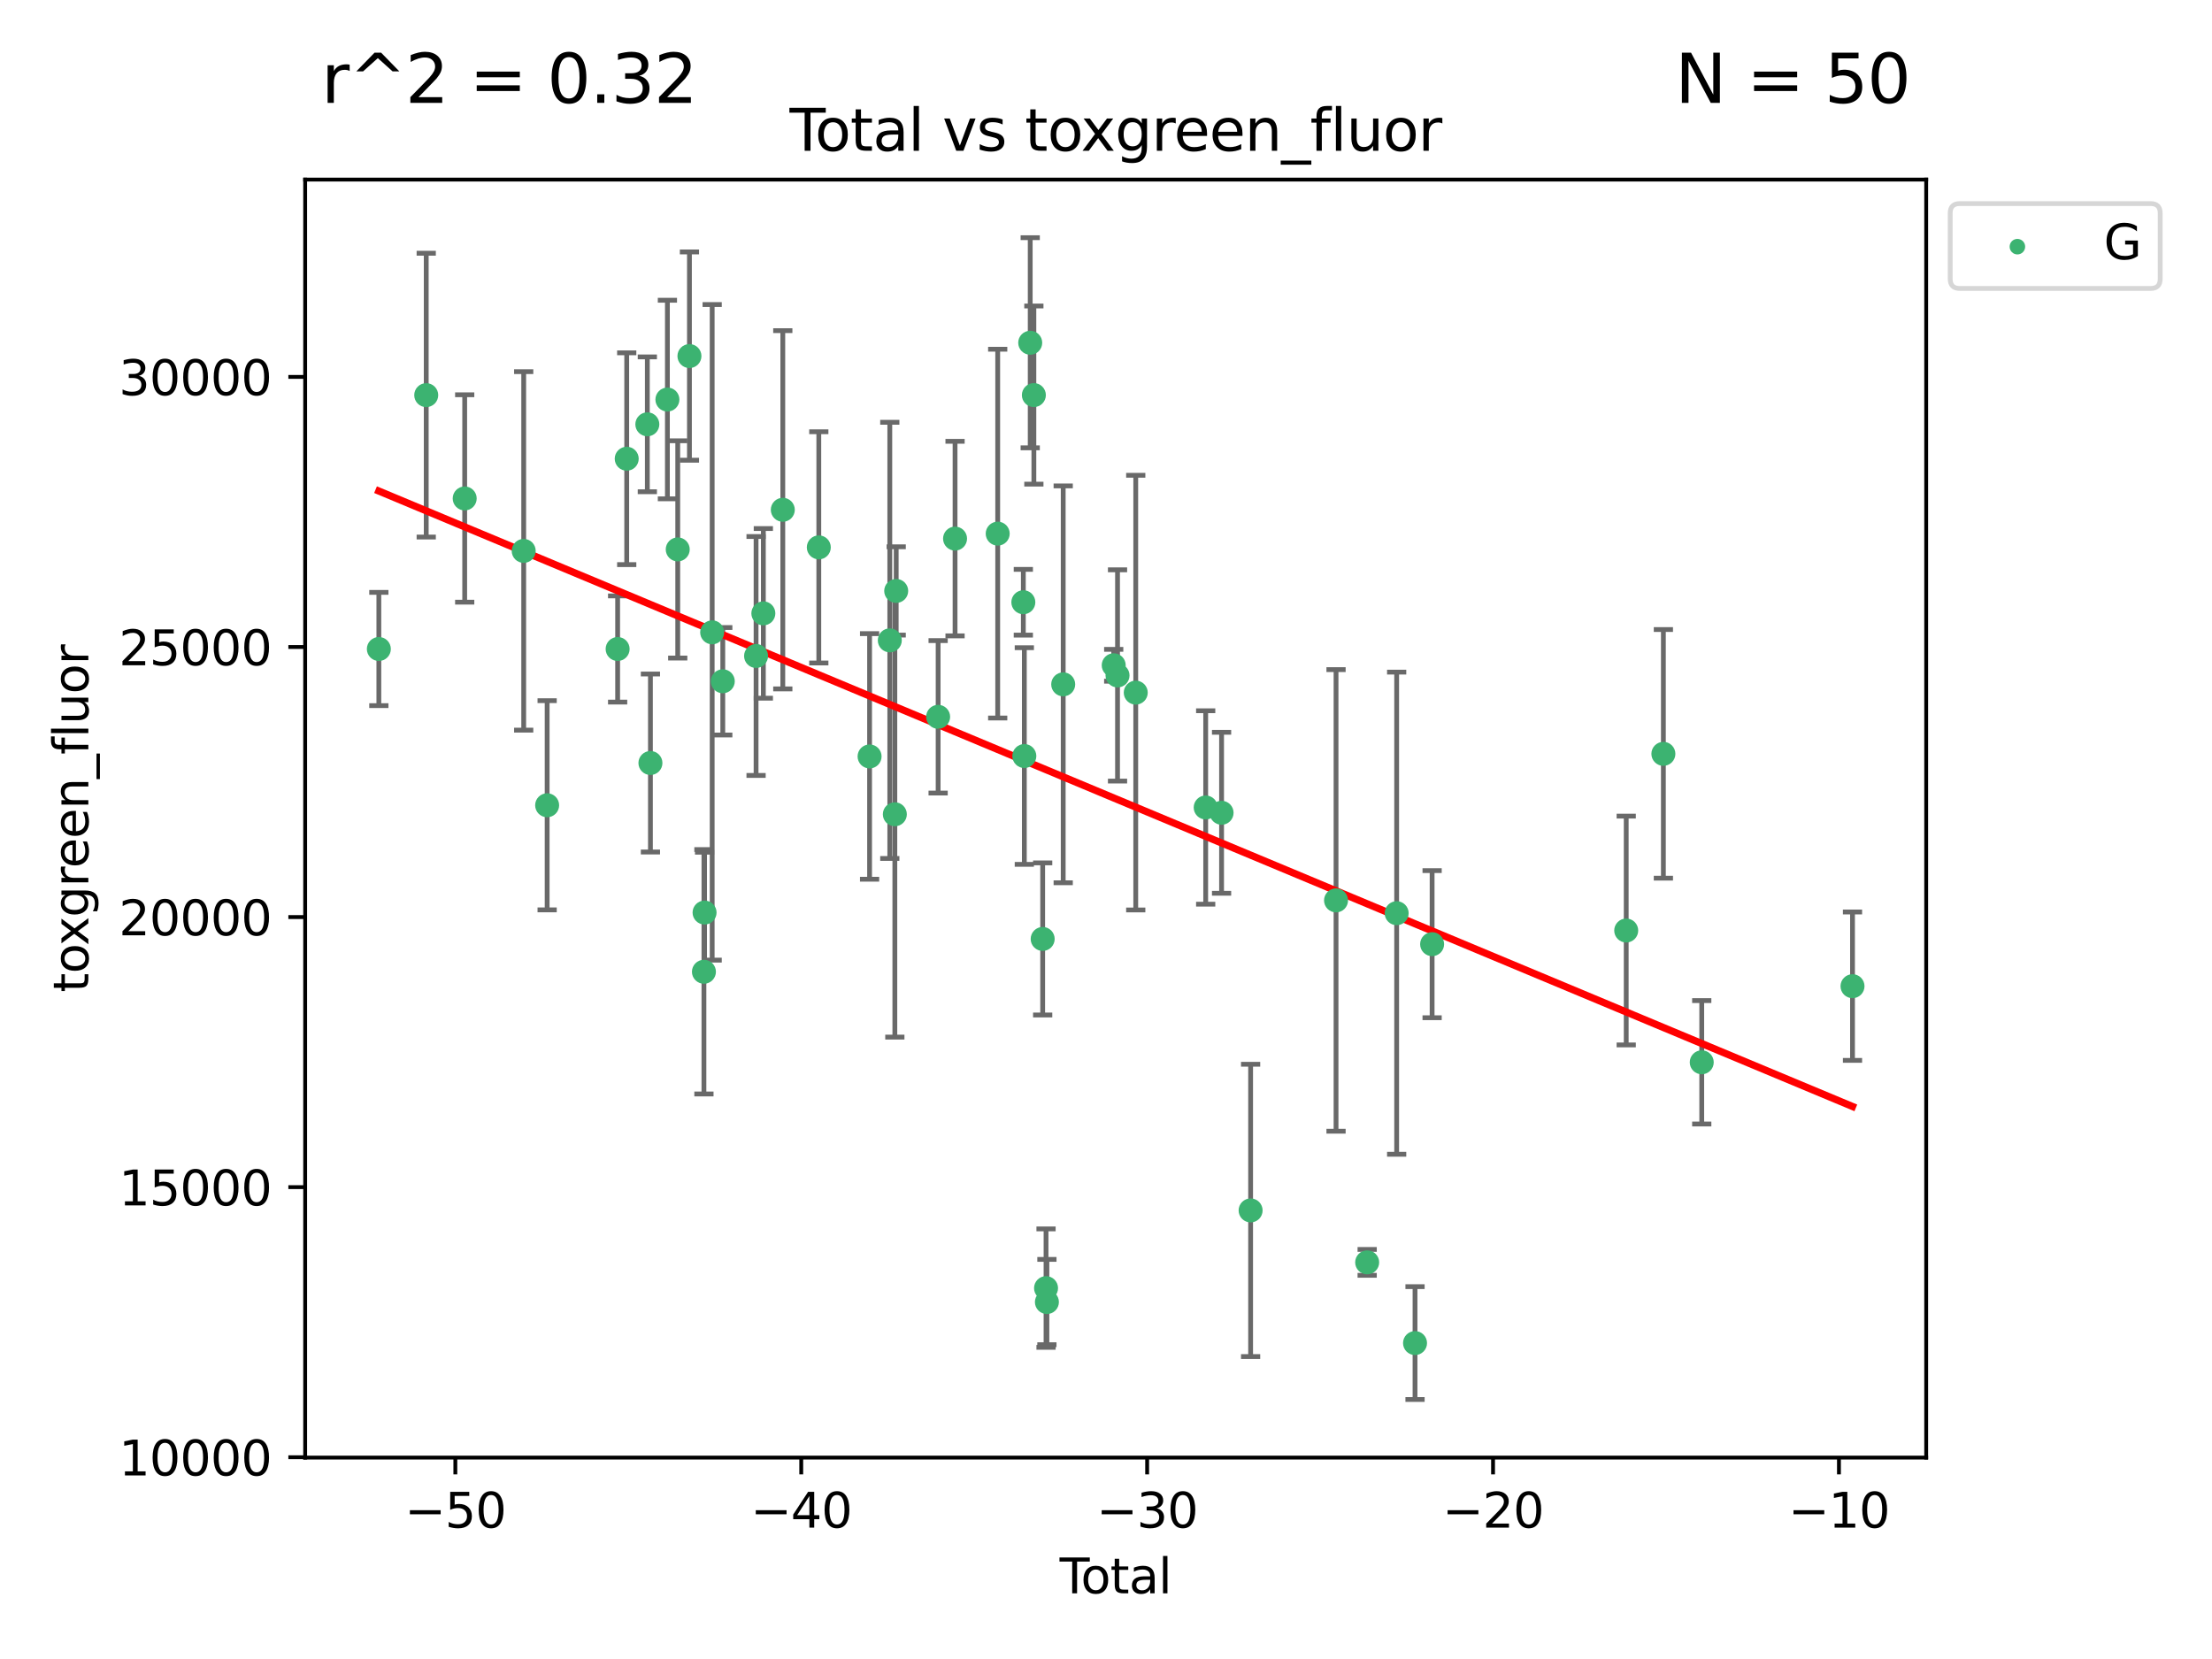 <?xml version="1.0" encoding="utf-8" standalone="no"?>
<!DOCTYPE svg PUBLIC "-//W3C//DTD SVG 1.1//EN"
  "http://www.w3.org/Graphics/SVG/1.1/DTD/svg11.dtd">
<svg xmlns:xlink="http://www.w3.org/1999/xlink" width="460.8pt" height="345.6pt" viewBox="0 0 460.8 345.6" xmlns="http://www.w3.org/2000/svg" version="1.1">
 <defs>
  <style type="text/css">*{stroke-linejoin: round; stroke-linecap: butt}</style>
 </defs>
 <g id="figure_1">
  <g id="patch_1">
   <path d="M 0 345.6 
L 460.8 345.6 
L 460.8 0 
L 0 0 
z
" style="fill: #ffffff"/>
  </g>
  <g id="axes_1">
   <g id="patch_2">
    <path d="M 63.571 303.64 
L 401.26 303.64 
L 401.26 37.411 
L 63.571 37.411 
z
" style="fill: #ffffff"/>
   </g>
   <g id="PathCollection_1">
    <defs>
     <path id="mac0559f37d" d="M 0 1.118 
C 0.297 1.118 0.581 1 0.791 0.791 
C 1 0.581 1.118 0.297 1.118 0 
C 1.118 -0.297 1 -0.581 0.791 -0.791 
C 0.581 -1 0.297 -1.118 0 -1.118 
C -0.297 -1.118 -0.581 -1 -0.791 -0.791 
C -1 -0.581 -1.118 -0.297 -1.118 0 
C -1.118 0.297 -1 0.581 -0.791 0.791 
C -0.581 1 -0.297 1.118 0 1.118 
z
" style="stroke: #3cb371"/>
    </defs>
    <g clip-path="url(#p15ae92458d)">
     <use xlink:href="#mac0559f37d" x="78.921" y="135.196" style="fill: #3cb371; stroke: #3cb371"/>
     <use xlink:href="#mac0559f37d" x="88.792" y="82.315" style="fill: #3cb371; stroke: #3cb371"/>
     <use xlink:href="#mac0559f37d" x="96.805" y="103.836" style="fill: #3cb371; stroke: #3cb371"/>
     <use xlink:href="#mac0559f37d" x="109.096" y="114.761" style="fill: #3cb371; stroke: #3cb371"/>
     <use xlink:href="#mac0559f37d" x="113.98" y="167.751" style="fill: #3cb371; stroke: #3cb371"/>
     <use xlink:href="#mac0559f37d" x="128.664" y="135.198" style="fill: #3cb371; stroke: #3cb371"/>
     <use xlink:href="#mac0559f37d" x="130.556" y="95.561" style="fill: #3cb371; stroke: #3cb371"/>
     <use xlink:href="#mac0559f37d" x="134.852" y="88.393" style="fill: #3cb371; stroke: #3cb371"/>
     <use xlink:href="#mac0559f37d" x="135.497" y="158.947" style="fill: #3cb371; stroke: #3cb371"/>
     <use xlink:href="#mac0559f37d" x="139.033" y="83.232" style="fill: #3cb371; stroke: #3cb371"/>
     <use xlink:href="#mac0559f37d" x="141.185" y="114.452" style="fill: #3cb371; stroke: #3cb371"/>
     <use xlink:href="#mac0559f37d" x="143.623" y="74.175" style="fill: #3cb371; stroke: #3cb371"/>
     <use xlink:href="#mac0559f37d" x="146.642" y="202.436" style="fill: #3cb371; stroke: #3cb371"/>
     <use xlink:href="#mac0559f37d" x="146.775" y="190.102" style="fill: #3cb371; stroke: #3cb371"/>
     <use xlink:href="#mac0559f37d" x="148.358" y="131.727" style="fill: #3cb371; stroke: #3cb371"/>
     <use xlink:href="#mac0559f37d" x="150.568" y="141.921" style="fill: #3cb371; stroke: #3cb371"/>
     <use xlink:href="#mac0559f37d" x="157.504" y="136.652" style="fill: #3cb371; stroke: #3cb371"/>
     <use xlink:href="#mac0559f37d" x="159.019" y="127.775" style="fill: #3cb371; stroke: #3cb371"/>
     <use xlink:href="#mac0559f37d" x="163.072" y="106.197" style="fill: #3cb371; stroke: #3cb371"/>
     <use xlink:href="#mac0559f37d" x="170.572" y="114.027" style="fill: #3cb371; stroke: #3cb371"/>
     <use xlink:href="#mac0559f37d" x="181.15" y="157.579" style="fill: #3cb371; stroke: #3cb371"/>
     <use xlink:href="#mac0559f37d" x="185.362" y="133.399" style="fill: #3cb371; stroke: #3cb371"/>
     <use xlink:href="#mac0559f37d" x="186.412" y="169.629" style="fill: #3cb371; stroke: #3cb371"/>
     <use xlink:href="#mac0559f37d" x="186.695" y="123.103" style="fill: #3cb371; stroke: #3cb371"/>
     <use xlink:href="#mac0559f37d" x="195.43" y="149.328" style="fill: #3cb371; stroke: #3cb371"/>
     <use xlink:href="#mac0559f37d" x="198.955" y="112.201" style="fill: #3cb371; stroke: #3cb371"/>
     <use xlink:href="#mac0559f37d" x="207.84" y="111.166" style="fill: #3cb371; stroke: #3cb371"/>
     <use xlink:href="#mac0559f37d" x="213.179" y="125.457" style="fill: #3cb371; stroke: #3cb371"/>
     <use xlink:href="#mac0559f37d" x="213.387" y="157.496" style="fill: #3cb371; stroke: #3cb371"/>
     <use xlink:href="#mac0559f37d" x="214.613" y="71.402" style="fill: #3cb371; stroke: #3cb371"/>
     <use xlink:href="#mac0559f37d" x="215.374" y="82.303" style="fill: #3cb371; stroke: #3cb371"/>
     <use xlink:href="#mac0559f37d" x="217.208" y="195.599" style="fill: #3cb371; stroke: #3cb371"/>
     <use xlink:href="#mac0559f37d" x="217.909" y="268.339" style="fill: #3cb371; stroke: #3cb371"/>
     <use xlink:href="#mac0559f37d" x="218.09" y="271.241" style="fill: #3cb371; stroke: #3cb371"/>
     <use xlink:href="#mac0559f37d" x="221.485" y="142.562" style="fill: #3cb371; stroke: #3cb371"/>
     <use xlink:href="#mac0559f37d" x="232.007" y="138.587" style="fill: #3cb371; stroke: #3cb371"/>
     <use xlink:href="#mac0559f37d" x="232.802" y="140.707" style="fill: #3cb371; stroke: #3cb371"/>
     <use xlink:href="#mac0559f37d" x="236.597" y="144.286" style="fill: #3cb371; stroke: #3cb371"/>
     <use xlink:href="#mac0559f37d" x="251.167" y="168.211" style="fill: #3cb371; stroke: #3cb371"/>
     <use xlink:href="#mac0559f37d" x="254.476" y="169.317" style="fill: #3cb371; stroke: #3cb371"/>
     <use xlink:href="#mac0559f37d" x="260.526" y="252.153" style="fill: #3cb371; stroke: #3cb371"/>
     <use xlink:href="#mac0559f37d" x="278.321" y="187.57" style="fill: #3cb371; stroke: #3cb371"/>
     <use xlink:href="#mac0559f37d" x="284.806" y="262.974" style="fill: #3cb371; stroke: #3cb371"/>
     <use xlink:href="#mac0559f37d" x="290.95" y="190.236" style="fill: #3cb371; stroke: #3cb371"/>
     <use xlink:href="#mac0559f37d" x="294.777" y="279.787" style="fill: #3cb371; stroke: #3cb371"/>
     <use xlink:href="#mac0559f37d" x="298.336" y="196.688" style="fill: #3cb371; stroke: #3cb371"/>
     <use xlink:href="#mac0559f37d" x="338.77" y="193.844" style="fill: #3cb371; stroke: #3cb371"/>
     <use xlink:href="#mac0559f37d" x="346.513" y="157.039" style="fill: #3cb371; stroke: #3cb371"/>
     <use xlink:href="#mac0559f37d" x="354.504" y="221.295" style="fill: #3cb371; stroke: #3cb371"/>
     <use xlink:href="#mac0559f37d" x="385.911" y="205.442" style="fill: #3cb371; stroke: #3cb371"/>
    </g>
   </g>
   <g id="matplotlib.axis_1">
    <g id="xtick_1">
     <g id="line2d_1">
      <defs>
       <path id="mc78eee4d0a" d="M 0 0 
L 0 3.5 
" style="stroke: #000000; stroke-width: 0.8"/>
      </defs>
      <g>
       <use xlink:href="#mc78eee4d0a" x="94.856" y="303.64" style="stroke: #000000; stroke-width: 0.8"/>
      </g>
     </g>
     <g id="text_1">
      <!-- −50 -->
      <g transform="translate(84.304 318.238)scale(0.1 -0.1)">
       <defs>
        <path id="DejaVuSans-2212" d="M 678 2272 
L 4684 2272 
L 4684 1741 
L 678 1741 
L 678 2272 
z
" transform="scale(0.016)"/>
        <path id="DejaVuSans-35" d="M 691 4666 
L 3169 4666 
L 3169 4134 
L 1269 4134 
L 1269 2991 
Q 1406 3038 1543 3061 
Q 1681 3084 1819 3084 
Q 2600 3084 3056 2656 
Q 3513 2228 3513 1497 
Q 3513 744 3044 326 
Q 2575 -91 1722 -91 
Q 1428 -91 1123 -41 
Q 819 9 494 109 
L 494 744 
Q 775 591 1075 516 
Q 1375 441 1709 441 
Q 2250 441 2565 725 
Q 2881 1009 2881 1497 
Q 2881 1984 2565 2268 
Q 2250 2553 1709 2553 
Q 1456 2553 1204 2497 
Q 953 2441 691 2322 
L 691 4666 
z
" transform="scale(0.016)"/>
        <path id="DejaVuSans-30" d="M 2034 4250 
Q 1547 4250 1301 3770 
Q 1056 3291 1056 2328 
Q 1056 1369 1301 889 
Q 1547 409 2034 409 
Q 2525 409 2770 889 
Q 3016 1369 3016 2328 
Q 3016 3291 2770 3770 
Q 2525 4250 2034 4250 
z
M 2034 4750 
Q 2819 4750 3233 4129 
Q 3647 3509 3647 2328 
Q 3647 1150 3233 529 
Q 2819 -91 2034 -91 
Q 1250 -91 836 529 
Q 422 1150 422 2328 
Q 422 3509 836 4129 
Q 1250 4750 2034 4750 
z
" transform="scale(0.016)"/>
       </defs>
       <use xlink:href="#DejaVuSans-2212"/>
       <use xlink:href="#DejaVuSans-35" x="83.789"/>
       <use xlink:href="#DejaVuSans-30" x="147.412"/>
      </g>
     </g>
    </g>
    <g id="xtick_2">
     <g id="line2d_2">
      <g>
       <use xlink:href="#mc78eee4d0a" x="166.914" y="303.64" style="stroke: #000000; stroke-width: 0.8"/>
      </g>
     </g>
     <g id="text_2">
      <!-- −40 -->
      <g transform="translate(156.361 318.238)scale(0.1 -0.1)">
       <defs>
        <path id="DejaVuSans-34" d="M 2419 4116 
L 825 1625 
L 2419 1625 
L 2419 4116 
z
M 2253 4666 
L 3047 4666 
L 3047 1625 
L 3713 1625 
L 3713 1100 
L 3047 1100 
L 3047 0 
L 2419 0 
L 2419 1100 
L 313 1100 
L 313 1709 
L 2253 4666 
z
" transform="scale(0.016)"/>
       </defs>
       <use xlink:href="#DejaVuSans-2212"/>
       <use xlink:href="#DejaVuSans-34" x="83.789"/>
       <use xlink:href="#DejaVuSans-30" x="147.412"/>
      </g>
     </g>
    </g>
    <g id="xtick_3">
     <g id="line2d_3">
      <g>
       <use xlink:href="#mc78eee4d0a" x="238.971" y="303.64" style="stroke: #000000; stroke-width: 0.8"/>
      </g>
     </g>
     <g id="text_3">
      <!-- −30 -->
      <g transform="translate(228.419 318.238)scale(0.1 -0.1)">
       <defs>
        <path id="DejaVuSans-33" d="M 2597 2516 
Q 3050 2419 3304 2112 
Q 3559 1806 3559 1356 
Q 3559 666 3084 287 
Q 2609 -91 1734 -91 
Q 1441 -91 1130 -33 
Q 819 25 488 141 
L 488 750 
Q 750 597 1062 519 
Q 1375 441 1716 441 
Q 2309 441 2620 675 
Q 2931 909 2931 1356 
Q 2931 1769 2642 2001 
Q 2353 2234 1838 2234 
L 1294 2234 
L 1294 2753 
L 1863 2753 
Q 2328 2753 2575 2939 
Q 2822 3125 2822 3475 
Q 2822 3834 2567 4026 
Q 2313 4219 1838 4219 
Q 1578 4219 1281 4162 
Q 984 4106 628 3988 
L 628 4550 
Q 988 4650 1302 4700 
Q 1616 4750 1894 4750 
Q 2613 4750 3031 4423 
Q 3450 4097 3450 3541 
Q 3450 3153 3228 2886 
Q 3006 2619 2597 2516 
z
" transform="scale(0.016)"/>
       </defs>
       <use xlink:href="#DejaVuSans-2212"/>
       <use xlink:href="#DejaVuSans-33" x="83.789"/>
       <use xlink:href="#DejaVuSans-30" x="147.412"/>
      </g>
     </g>
    </g>
    <g id="xtick_4">
     <g id="line2d_4">
      <g>
       <use xlink:href="#mc78eee4d0a" x="311.029" y="303.64" style="stroke: #000000; stroke-width: 0.8"/>
      </g>
     </g>
     <g id="text_4">
      <!-- −20 -->
      <g transform="translate(300.476 318.238)scale(0.1 -0.1)">
       <defs>
        <path id="DejaVuSans-32" d="M 1228 531 
L 3431 531 
L 3431 0 
L 469 0 
L 469 531 
Q 828 903 1448 1529 
Q 2069 2156 2228 2338 
Q 2531 2678 2651 2914 
Q 2772 3150 2772 3378 
Q 2772 3750 2511 3984 
Q 2250 4219 1831 4219 
Q 1534 4219 1204 4116 
Q 875 4013 500 3803 
L 500 4441 
Q 881 4594 1212 4672 
Q 1544 4750 1819 4750 
Q 2544 4750 2975 4387 
Q 3406 4025 3406 3419 
Q 3406 3131 3298 2873 
Q 3191 2616 2906 2266 
Q 2828 2175 2409 1742 
Q 1991 1309 1228 531 
z
" transform="scale(0.016)"/>
       </defs>
       <use xlink:href="#DejaVuSans-2212"/>
       <use xlink:href="#DejaVuSans-32" x="83.789"/>
       <use xlink:href="#DejaVuSans-30" x="147.412"/>
      </g>
     </g>
    </g>
    <g id="xtick_5">
     <g id="line2d_5">
      <g>
       <use xlink:href="#mc78eee4d0a" x="383.086" y="303.64" style="stroke: #000000; stroke-width: 0.8"/>
      </g>
     </g>
     <g id="text_5">
      <!-- −10 -->
      <g transform="translate(372.534 318.238)scale(0.1 -0.1)">
       <defs>
        <path id="DejaVuSans-31" d="M 794 531 
L 1825 531 
L 1825 4091 
L 703 3866 
L 703 4441 
L 1819 4666 
L 2450 4666 
L 2450 531 
L 3481 531 
L 3481 0 
L 794 0 
L 794 531 
z
" transform="scale(0.016)"/>
       </defs>
       <use xlink:href="#DejaVuSans-2212"/>
       <use xlink:href="#DejaVuSans-31" x="83.789"/>
       <use xlink:href="#DejaVuSans-30" x="147.412"/>
      </g>
     </g>
    </g>
    <g id="text_6">
     <!-- Total -->
     <g transform="translate(220.739 331.917)scale(0.1 -0.1)">
      <defs>
       <path id="DejaVuSans-54" d="M -19 4666 
L 3928 4666 
L 3928 4134 
L 2272 4134 
L 2272 0 
L 1638 0 
L 1638 4134 
L -19 4134 
L -19 4666 
z
" transform="scale(0.016)"/>
       <path id="DejaVuSans-6f" d="M 1959 3097 
Q 1497 3097 1228 2736 
Q 959 2375 959 1747 
Q 959 1119 1226 758 
Q 1494 397 1959 397 
Q 2419 397 2687 759 
Q 2956 1122 2956 1747 
Q 2956 2369 2687 2733 
Q 2419 3097 1959 3097 
z
M 1959 3584 
Q 2709 3584 3137 3096 
Q 3566 2609 3566 1747 
Q 3566 888 3137 398 
Q 2709 -91 1959 -91 
Q 1206 -91 779 398 
Q 353 888 353 1747 
Q 353 2609 779 3096 
Q 1206 3584 1959 3584 
z
" transform="scale(0.016)"/>
       <path id="DejaVuSans-74" d="M 1172 4494 
L 1172 3500 
L 2356 3500 
L 2356 3053 
L 1172 3053 
L 1172 1153 
Q 1172 725 1289 603 
Q 1406 481 1766 481 
L 2356 481 
L 2356 0 
L 1766 0 
Q 1100 0 847 248 
Q 594 497 594 1153 
L 594 3053 
L 172 3053 
L 172 3500 
L 594 3500 
L 594 4494 
L 1172 4494 
z
" transform="scale(0.016)"/>
       <path id="DejaVuSans-61" d="M 2194 1759 
Q 1497 1759 1228 1600 
Q 959 1441 959 1056 
Q 959 750 1161 570 
Q 1363 391 1709 391 
Q 2188 391 2477 730 
Q 2766 1069 2766 1631 
L 2766 1759 
L 2194 1759 
z
M 3341 1997 
L 3341 0 
L 2766 0 
L 2766 531 
Q 2569 213 2275 61 
Q 1981 -91 1556 -91 
Q 1019 -91 701 211 
Q 384 513 384 1019 
Q 384 1609 779 1909 
Q 1175 2209 1959 2209 
L 2766 2209 
L 2766 2266 
Q 2766 2663 2505 2880 
Q 2244 3097 1772 3097 
Q 1472 3097 1187 3025 
Q 903 2953 641 2809 
L 641 3341 
Q 956 3463 1253 3523 
Q 1550 3584 1831 3584 
Q 2591 3584 2966 3190 
Q 3341 2797 3341 1997 
z
" transform="scale(0.016)"/>
       <path id="DejaVuSans-6c" d="M 603 4863 
L 1178 4863 
L 1178 0 
L 603 0 
L 603 4863 
z
" transform="scale(0.016)"/>
      </defs>
      <use xlink:href="#DejaVuSans-54"/>
      <use xlink:href="#DejaVuSans-6f" x="44.084"/>
      <use xlink:href="#DejaVuSans-74" x="105.266"/>
      <use xlink:href="#DejaVuSans-61" x="144.475"/>
      <use xlink:href="#DejaVuSans-6c" x="205.754"/>
     </g>
    </g>
   </g>
   <g id="matplotlib.axis_2">
    <g id="ytick_1">
     <g id="line2d_6">
      <defs>
       <path id="m8282614068" d="M 0 0 
L -3.5 0 
" style="stroke: #000000; stroke-width: 0.8"/>
      </defs>
      <g>
       <use xlink:href="#m8282614068" x="63.571" y="303.566" style="stroke: #000000; stroke-width: 0.8"/>
      </g>
     </g>
     <g id="text_7">
      <!-- 10000 -->
      <g transform="translate(24.759 307.365)scale(0.1 -0.1)">
       <use xlink:href="#DejaVuSans-31"/>
       <use xlink:href="#DejaVuSans-30" x="63.623"/>
       <use xlink:href="#DejaVuSans-30" x="127.246"/>
       <use xlink:href="#DejaVuSans-30" x="190.869"/>
       <use xlink:href="#DejaVuSans-30" x="254.492"/>
      </g>
     </g>
    </g>
    <g id="ytick_2">
     <g id="line2d_7">
      <g>
       <use xlink:href="#m8282614068" x="63.571" y="247.304" style="stroke: #000000; stroke-width: 0.8"/>
      </g>
     </g>
     <g id="text_8">
      <!-- 15000 -->
      <g transform="translate(24.759 251.103)scale(0.1 -0.1)">
       <use xlink:href="#DejaVuSans-31"/>
       <use xlink:href="#DejaVuSans-35" x="63.623"/>
       <use xlink:href="#DejaVuSans-30" x="127.246"/>
       <use xlink:href="#DejaVuSans-30" x="190.869"/>
       <use xlink:href="#DejaVuSans-30" x="254.492"/>
      </g>
     </g>
    </g>
    <g id="ytick_3">
     <g id="line2d_8">
      <g>
       <use xlink:href="#m8282614068" x="63.571" y="191.042" style="stroke: #000000; stroke-width: 0.8"/>
      </g>
     </g>
     <g id="text_9">
      <!-- 20000 -->
      <g transform="translate(24.759 194.841)scale(0.1 -0.1)">
       <use xlink:href="#DejaVuSans-32"/>
       <use xlink:href="#DejaVuSans-30" x="63.623"/>
       <use xlink:href="#DejaVuSans-30" x="127.246"/>
       <use xlink:href="#DejaVuSans-30" x="190.869"/>
       <use xlink:href="#DejaVuSans-30" x="254.492"/>
      </g>
     </g>
    </g>
    <g id="ytick_4">
     <g id="line2d_9">
      <g>
       <use xlink:href="#m8282614068" x="63.571" y="134.78" style="stroke: #000000; stroke-width: 0.8"/>
      </g>
     </g>
     <g id="text_10">
      <!-- 25000 -->
      <g transform="translate(24.759 138.579)scale(0.1 -0.1)">
       <use xlink:href="#DejaVuSans-32"/>
       <use xlink:href="#DejaVuSans-35" x="63.623"/>
       <use xlink:href="#DejaVuSans-30" x="127.246"/>
       <use xlink:href="#DejaVuSans-30" x="190.869"/>
       <use xlink:href="#DejaVuSans-30" x="254.492"/>
      </g>
     </g>
    </g>
    <g id="ytick_5">
     <g id="line2d_10">
      <g>
       <use xlink:href="#m8282614068" x="63.571" y="78.518" style="stroke: #000000; stroke-width: 0.8"/>
      </g>
     </g>
     <g id="text_11">
      <!-- 30000 -->
      <g transform="translate(24.759 82.317)scale(0.1 -0.1)">
       <use xlink:href="#DejaVuSans-33"/>
       <use xlink:href="#DejaVuSans-30" x="63.623"/>
       <use xlink:href="#DejaVuSans-30" x="127.246"/>
       <use xlink:href="#DejaVuSans-30" x="190.869"/>
       <use xlink:href="#DejaVuSans-30" x="254.492"/>
      </g>
     </g>
    </g>
    <g id="text_12">
     <!-- toxgreen_fluor -->
     <g transform="translate(18.401 206.72)rotate(-90)scale(0.1 -0.1)">
      <defs>
       <path id="DejaVuSans-78" d="M 3513 3500 
L 2247 1797 
L 3578 0 
L 2900 0 
L 1881 1375 
L 863 0 
L 184 0 
L 1544 1831 
L 300 3500 
L 978 3500 
L 1906 2253 
L 2834 3500 
L 3513 3500 
z
" transform="scale(0.016)"/>
       <path id="DejaVuSans-67" d="M 2906 1791 
Q 2906 2416 2648 2759 
Q 2391 3103 1925 3103 
Q 1463 3103 1205 2759 
Q 947 2416 947 1791 
Q 947 1169 1205 825 
Q 1463 481 1925 481 
Q 2391 481 2648 825 
Q 2906 1169 2906 1791 
z
M 3481 434 
Q 3481 -459 3084 -895 
Q 2688 -1331 1869 -1331 
Q 1566 -1331 1297 -1286 
Q 1028 -1241 775 -1147 
L 775 -588 
Q 1028 -725 1275 -790 
Q 1522 -856 1778 -856 
Q 2344 -856 2625 -561 
Q 2906 -266 2906 331 
L 2906 616 
Q 2728 306 2450 153 
Q 2172 0 1784 0 
Q 1141 0 747 490 
Q 353 981 353 1791 
Q 353 2603 747 3093 
Q 1141 3584 1784 3584 
Q 2172 3584 2450 3431 
Q 2728 3278 2906 2969 
L 2906 3500 
L 3481 3500 
L 3481 434 
z
" transform="scale(0.016)"/>
       <path id="DejaVuSans-72" d="M 2631 2963 
Q 2534 3019 2420 3045 
Q 2306 3072 2169 3072 
Q 1681 3072 1420 2755 
Q 1159 2438 1159 1844 
L 1159 0 
L 581 0 
L 581 3500 
L 1159 3500 
L 1159 2956 
Q 1341 3275 1631 3429 
Q 1922 3584 2338 3584 
Q 2397 3584 2469 3576 
Q 2541 3569 2628 3553 
L 2631 2963 
z
" transform="scale(0.016)"/>
       <path id="DejaVuSans-65" d="M 3597 1894 
L 3597 1613 
L 953 1613 
Q 991 1019 1311 708 
Q 1631 397 2203 397 
Q 2534 397 2845 478 
Q 3156 559 3463 722 
L 3463 178 
Q 3153 47 2828 -22 
Q 2503 -91 2169 -91 
Q 1331 -91 842 396 
Q 353 884 353 1716 
Q 353 2575 817 3079 
Q 1281 3584 2069 3584 
Q 2775 3584 3186 3129 
Q 3597 2675 3597 1894 
z
M 3022 2063 
Q 3016 2534 2758 2815 
Q 2500 3097 2075 3097 
Q 1594 3097 1305 2825 
Q 1016 2553 972 2059 
L 3022 2063 
z
" transform="scale(0.016)"/>
       <path id="DejaVuSans-6e" d="M 3513 2113 
L 3513 0 
L 2938 0 
L 2938 2094 
Q 2938 2591 2744 2837 
Q 2550 3084 2163 3084 
Q 1697 3084 1428 2787 
Q 1159 2491 1159 1978 
L 1159 0 
L 581 0 
L 581 3500 
L 1159 3500 
L 1159 2956 
Q 1366 3272 1645 3428 
Q 1925 3584 2291 3584 
Q 2894 3584 3203 3211 
Q 3513 2838 3513 2113 
z
" transform="scale(0.016)"/>
       <path id="DejaVuSans-5f" d="M 3263 -1063 
L 3263 -1509 
L -63 -1509 
L -63 -1063 
L 3263 -1063 
z
" transform="scale(0.016)"/>
       <path id="DejaVuSans-66" d="M 2375 4863 
L 2375 4384 
L 1825 4384 
Q 1516 4384 1395 4259 
Q 1275 4134 1275 3809 
L 1275 3500 
L 2222 3500 
L 2222 3053 
L 1275 3053 
L 1275 0 
L 697 0 
L 697 3053 
L 147 3053 
L 147 3500 
L 697 3500 
L 697 3744 
Q 697 4328 969 4595 
Q 1241 4863 1831 4863 
L 2375 4863 
z
" transform="scale(0.016)"/>
       <path id="DejaVuSans-75" d="M 544 1381 
L 544 3500 
L 1119 3500 
L 1119 1403 
Q 1119 906 1312 657 
Q 1506 409 1894 409 
Q 2359 409 2629 706 
Q 2900 1003 2900 1516 
L 2900 3500 
L 3475 3500 
L 3475 0 
L 2900 0 
L 2900 538 
Q 2691 219 2414 64 
Q 2138 -91 1772 -91 
Q 1169 -91 856 284 
Q 544 659 544 1381 
z
M 1991 3584 
L 1991 3584 
z
" transform="scale(0.016)"/>
      </defs>
      <use xlink:href="#DejaVuSans-74"/>
      <use xlink:href="#DejaVuSans-6f" x="39.209"/>
      <use xlink:href="#DejaVuSans-78" x="97.266"/>
      <use xlink:href="#DejaVuSans-67" x="156.445"/>
      <use xlink:href="#DejaVuSans-72" x="219.922"/>
      <use xlink:href="#DejaVuSans-65" x="258.785"/>
      <use xlink:href="#DejaVuSans-65" x="320.309"/>
      <use xlink:href="#DejaVuSans-6e" x="381.832"/>
      <use xlink:href="#DejaVuSans-5f" x="445.211"/>
      <use xlink:href="#DejaVuSans-66" x="495.211"/>
      <use xlink:href="#DejaVuSans-6c" x="530.416"/>
      <use xlink:href="#DejaVuSans-75" x="558.199"/>
      <use xlink:href="#DejaVuSans-6f" x="621.578"/>
      <use xlink:href="#DejaVuSans-72" x="682.76"/>
     </g>
    </g>
   </g>
   <g id="LineCollection_1">
    <path d="M 78.921 146.992 
L 78.921 123.399 
" clip-path="url(#p15ae92458d)" style="fill: none; stroke: #696969"/>
    <path d="M 88.792 111.877 
L 88.792 52.753 
" clip-path="url(#p15ae92458d)" style="fill: none; stroke: #696969"/>
    <path d="M 96.805 125.439 
L 96.805 82.234 
" clip-path="url(#p15ae92458d)" style="fill: none; stroke: #696969"/>
    <path d="M 109.096 152.1 
L 109.096 77.422 
" clip-path="url(#p15ae92458d)" style="fill: none; stroke: #696969"/>
    <path d="M 113.98 189.542 
L 113.98 145.96 
" clip-path="url(#p15ae92458d)" style="fill: none; stroke: #696969"/>
    <path d="M 128.664 146.26 
L 128.664 124.137 
" clip-path="url(#p15ae92458d)" style="fill: none; stroke: #696969"/>
    <path d="M 130.556 117.622 
L 130.556 73.501 
" clip-path="url(#p15ae92458d)" style="fill: none; stroke: #696969"/>
    <path d="M 134.852 102.437 
L 134.852 74.348 
" clip-path="url(#p15ae92458d)" style="fill: none; stroke: #696969"/>
    <path d="M 135.497 177.489 
L 135.497 140.405 
" clip-path="url(#p15ae92458d)" style="fill: none; stroke: #696969"/>
    <path d="M 139.033 103.917 
L 139.033 62.547 
" clip-path="url(#p15ae92458d)" style="fill: none; stroke: #696969"/>
    <path d="M 141.185 137.085 
L 141.185 91.82 
" clip-path="url(#p15ae92458d)" style="fill: none; stroke: #696969"/>
    <path d="M 143.623 95.87 
L 143.623 52.48 
" clip-path="url(#p15ae92458d)" style="fill: none; stroke: #696969"/>
    <path d="M 146.642 227.894 
L 146.642 176.977 
" clip-path="url(#p15ae92458d)" style="fill: none; stroke: #696969"/>
    <path d="M 146.775 202.676 
L 146.775 177.528 
" clip-path="url(#p15ae92458d)" style="fill: none; stroke: #696969"/>
    <path d="M 148.358 200.011 
L 148.358 63.443 
" clip-path="url(#p15ae92458d)" style="fill: none; stroke: #696969"/>
    <path d="M 150.568 153.115 
L 150.568 130.727 
" clip-path="url(#p15ae92458d)" style="fill: none; stroke: #696969"/>
    <path d="M 157.504 161.537 
L 157.504 111.768 
" clip-path="url(#p15ae92458d)" style="fill: none; stroke: #696969"/>
    <path d="M 159.019 145.445 
L 159.019 110.105 
" clip-path="url(#p15ae92458d)" style="fill: none; stroke: #696969"/>
    <path d="M 163.072 143.51 
L 163.072 68.883 
" clip-path="url(#p15ae92458d)" style="fill: none; stroke: #696969"/>
    <path d="M 170.572 138.114 
L 170.572 89.94 
" clip-path="url(#p15ae92458d)" style="fill: none; stroke: #696969"/>
    <path d="M 181.15 183.16 
L 181.15 131.998 
" clip-path="url(#p15ae92458d)" style="fill: none; stroke: #696969"/>
    <path d="M 185.362 178.829 
L 185.362 87.969 
" clip-path="url(#p15ae92458d)" style="fill: none; stroke: #696969"/>
    <path d="M 186.412 216.049 
L 186.412 123.208 
" clip-path="url(#p15ae92458d)" style="fill: none; stroke: #696969"/>
    <path d="M 186.695 132.302 
L 186.695 113.904 
" clip-path="url(#p15ae92458d)" style="fill: none; stroke: #696969"/>
    <path d="M 195.43 165.207 
L 195.43 133.449 
" clip-path="url(#p15ae92458d)" style="fill: none; stroke: #696969"/>
    <path d="M 198.955 132.465 
L 198.955 91.936 
" clip-path="url(#p15ae92458d)" style="fill: none; stroke: #696969"/>
    <path d="M 207.84 149.579 
L 207.84 72.753 
" clip-path="url(#p15ae92458d)" style="fill: none; stroke: #696969"/>
    <path d="M 213.179 132.304 
L 213.179 118.61 
" clip-path="url(#p15ae92458d)" style="fill: none; stroke: #696969"/>
    <path d="M 213.387 180.066 
L 213.387 134.927 
" clip-path="url(#p15ae92458d)" style="fill: none; stroke: #696969"/>
    <path d="M 214.613 93.292 
L 214.613 49.513 
" clip-path="url(#p15ae92458d)" style="fill: none; stroke: #696969"/>
    <path d="M 215.374 100.857 
L 215.374 63.748 
" clip-path="url(#p15ae92458d)" style="fill: none; stroke: #696969"/>
    <path d="M 217.208 211.439 
L 217.208 179.758 
" clip-path="url(#p15ae92458d)" style="fill: none; stroke: #696969"/>
    <path d="M 217.909 280.68 
L 217.909 255.998 
" clip-path="url(#p15ae92458d)" style="fill: none; stroke: #696969"/>
    <path d="M 218.09 280.127 
L 218.09 262.354 
" clip-path="url(#p15ae92458d)" style="fill: none; stroke: #696969"/>
    <path d="M 221.485 183.898 
L 221.485 101.225 
" clip-path="url(#p15ae92458d)" style="fill: none; stroke: #696969"/>
    <path d="M 232.007 141.902 
L 232.007 135.272 
" clip-path="url(#p15ae92458d)" style="fill: none; stroke: #696969"/>
    <path d="M 232.802 162.711 
L 232.802 118.703 
" clip-path="url(#p15ae92458d)" style="fill: none; stroke: #696969"/>
    <path d="M 236.597 189.563 
L 236.597 99.008 
" clip-path="url(#p15ae92458d)" style="fill: none; stroke: #696969"/>
    <path d="M 251.167 188.355 
L 251.167 148.067 
" clip-path="url(#p15ae92458d)" style="fill: none; stroke: #696969"/>
    <path d="M 254.476 186.08 
L 254.476 152.553 
" clip-path="url(#p15ae92458d)" style="fill: none; stroke: #696969"/>
    <path d="M 260.526 282.6 
L 260.526 221.707 
" clip-path="url(#p15ae92458d)" style="fill: none; stroke: #696969"/>
    <path d="M 278.321 235.65 
L 278.321 139.491 
" clip-path="url(#p15ae92458d)" style="fill: none; stroke: #696969"/>
    <path d="M 284.806 265.674 
L 284.806 260.274 
" clip-path="url(#p15ae92458d)" style="fill: none; stroke: #696969"/>
    <path d="M 290.95 240.453 
L 290.95 140.019 
" clip-path="url(#p15ae92458d)" style="fill: none; stroke: #696969"/>
    <path d="M 294.777 291.539 
L 294.777 268.036 
" clip-path="url(#p15ae92458d)" style="fill: none; stroke: #696969"/>
    <path d="M 298.336 212.009 
L 298.336 181.368 
" clip-path="url(#p15ae92458d)" style="fill: none; stroke: #696969"/>
    <path d="M 338.77 217.678 
L 338.77 170.01 
" clip-path="url(#p15ae92458d)" style="fill: none; stroke: #696969"/>
    <path d="M 346.513 182.938 
L 346.513 131.14 
" clip-path="url(#p15ae92458d)" style="fill: none; stroke: #696969"/>
    <path d="M 354.504 234.149 
L 354.504 208.44 
" clip-path="url(#p15ae92458d)" style="fill: none; stroke: #696969"/>
    <path d="M 385.911 220.899 
L 385.911 189.986 
" clip-path="url(#p15ae92458d)" style="fill: none; stroke: #696969"/>
   </g>
   <g id="line2d_11">
    <defs>
     <path id="mb5ce9a7a56" d="M 2 0 
L -2 -0 
" style="stroke: #696969"/>
    </defs>
    <g clip-path="url(#p15ae92458d)">
     <use xlink:href="#mb5ce9a7a56" x="78.921" y="146.992" style="fill: #696969; stroke: #696969"/>
     <use xlink:href="#mb5ce9a7a56" x="88.792" y="111.877" style="fill: #696969; stroke: #696969"/>
     <use xlink:href="#mb5ce9a7a56" x="96.805" y="125.439" style="fill: #696969; stroke: #696969"/>
     <use xlink:href="#mb5ce9a7a56" x="109.096" y="152.1" style="fill: #696969; stroke: #696969"/>
     <use xlink:href="#mb5ce9a7a56" x="113.98" y="189.542" style="fill: #696969; stroke: #696969"/>
     <use xlink:href="#mb5ce9a7a56" x="128.664" y="146.26" style="fill: #696969; stroke: #696969"/>
     <use xlink:href="#mb5ce9a7a56" x="130.556" y="117.622" style="fill: #696969; stroke: #696969"/>
     <use xlink:href="#mb5ce9a7a56" x="134.852" y="102.437" style="fill: #696969; stroke: #696969"/>
     <use xlink:href="#mb5ce9a7a56" x="135.497" y="177.489" style="fill: #696969; stroke: #696969"/>
     <use xlink:href="#mb5ce9a7a56" x="139.033" y="103.917" style="fill: #696969; stroke: #696969"/>
     <use xlink:href="#mb5ce9a7a56" x="141.185" y="137.085" style="fill: #696969; stroke: #696969"/>
     <use xlink:href="#mb5ce9a7a56" x="143.623" y="95.87" style="fill: #696969; stroke: #696969"/>
     <use xlink:href="#mb5ce9a7a56" x="146.642" y="227.894" style="fill: #696969; stroke: #696969"/>
     <use xlink:href="#mb5ce9a7a56" x="146.775" y="202.676" style="fill: #696969; stroke: #696969"/>
     <use xlink:href="#mb5ce9a7a56" x="148.358" y="200.011" style="fill: #696969; stroke: #696969"/>
     <use xlink:href="#mb5ce9a7a56" x="150.568" y="153.115" style="fill: #696969; stroke: #696969"/>
     <use xlink:href="#mb5ce9a7a56" x="157.504" y="161.537" style="fill: #696969; stroke: #696969"/>
     <use xlink:href="#mb5ce9a7a56" x="159.019" y="145.445" style="fill: #696969; stroke: #696969"/>
     <use xlink:href="#mb5ce9a7a56" x="163.072" y="143.51" style="fill: #696969; stroke: #696969"/>
     <use xlink:href="#mb5ce9a7a56" x="170.572" y="138.114" style="fill: #696969; stroke: #696969"/>
     <use xlink:href="#mb5ce9a7a56" x="181.15" y="183.16" style="fill: #696969; stroke: #696969"/>
     <use xlink:href="#mb5ce9a7a56" x="185.362" y="178.829" style="fill: #696969; stroke: #696969"/>
     <use xlink:href="#mb5ce9a7a56" x="186.412" y="216.049" style="fill: #696969; stroke: #696969"/>
     <use xlink:href="#mb5ce9a7a56" x="186.695" y="132.302" style="fill: #696969; stroke: #696969"/>
     <use xlink:href="#mb5ce9a7a56" x="195.43" y="165.207" style="fill: #696969; stroke: #696969"/>
     <use xlink:href="#mb5ce9a7a56" x="198.955" y="132.465" style="fill: #696969; stroke: #696969"/>
     <use xlink:href="#mb5ce9a7a56" x="207.84" y="149.579" style="fill: #696969; stroke: #696969"/>
     <use xlink:href="#mb5ce9a7a56" x="213.179" y="132.304" style="fill: #696969; stroke: #696969"/>
     <use xlink:href="#mb5ce9a7a56" x="213.387" y="180.066" style="fill: #696969; stroke: #696969"/>
     <use xlink:href="#mb5ce9a7a56" x="214.613" y="93.292" style="fill: #696969; stroke: #696969"/>
     <use xlink:href="#mb5ce9a7a56" x="215.374" y="100.857" style="fill: #696969; stroke: #696969"/>
     <use xlink:href="#mb5ce9a7a56" x="217.208" y="211.439" style="fill: #696969; stroke: #696969"/>
     <use xlink:href="#mb5ce9a7a56" x="217.909" y="280.68" style="fill: #696969; stroke: #696969"/>
     <use xlink:href="#mb5ce9a7a56" x="218.09" y="280.127" style="fill: #696969; stroke: #696969"/>
     <use xlink:href="#mb5ce9a7a56" x="221.485" y="183.898" style="fill: #696969; stroke: #696969"/>
     <use xlink:href="#mb5ce9a7a56" x="232.007" y="141.902" style="fill: #696969; stroke: #696969"/>
     <use xlink:href="#mb5ce9a7a56" x="232.802" y="162.711" style="fill: #696969; stroke: #696969"/>
     <use xlink:href="#mb5ce9a7a56" x="236.597" y="189.563" style="fill: #696969; stroke: #696969"/>
     <use xlink:href="#mb5ce9a7a56" x="251.167" y="188.355" style="fill: #696969; stroke: #696969"/>
     <use xlink:href="#mb5ce9a7a56" x="254.476" y="186.08" style="fill: #696969; stroke: #696969"/>
     <use xlink:href="#mb5ce9a7a56" x="260.526" y="282.6" style="fill: #696969; stroke: #696969"/>
     <use xlink:href="#mb5ce9a7a56" x="278.321" y="235.65" style="fill: #696969; stroke: #696969"/>
     <use xlink:href="#mb5ce9a7a56" x="284.806" y="265.674" style="fill: #696969; stroke: #696969"/>
     <use xlink:href="#mb5ce9a7a56" x="290.95" y="240.453" style="fill: #696969; stroke: #696969"/>
     <use xlink:href="#mb5ce9a7a56" x="294.777" y="291.539" style="fill: #696969; stroke: #696969"/>
     <use xlink:href="#mb5ce9a7a56" x="298.336" y="212.009" style="fill: #696969; stroke: #696969"/>
     <use xlink:href="#mb5ce9a7a56" x="338.77" y="217.678" style="fill: #696969; stroke: #696969"/>
     <use xlink:href="#mb5ce9a7a56" x="346.513" y="182.938" style="fill: #696969; stroke: #696969"/>
     <use xlink:href="#mb5ce9a7a56" x="354.504" y="234.149" style="fill: #696969; stroke: #696969"/>
     <use xlink:href="#mb5ce9a7a56" x="385.911" y="220.899" style="fill: #696969; stroke: #696969"/>
    </g>
   </g>
   <g id="line2d_12">
    <g clip-path="url(#p15ae92458d)">
     <use xlink:href="#mb5ce9a7a56" x="78.921" y="123.399" style="fill: #696969; stroke: #696969"/>
     <use xlink:href="#mb5ce9a7a56" x="88.792" y="52.753" style="fill: #696969; stroke: #696969"/>
     <use xlink:href="#mb5ce9a7a56" x="96.805" y="82.234" style="fill: #696969; stroke: #696969"/>
     <use xlink:href="#mb5ce9a7a56" x="109.096" y="77.422" style="fill: #696969; stroke: #696969"/>
     <use xlink:href="#mb5ce9a7a56" x="113.98" y="145.96" style="fill: #696969; stroke: #696969"/>
     <use xlink:href="#mb5ce9a7a56" x="128.664" y="124.137" style="fill: #696969; stroke: #696969"/>
     <use xlink:href="#mb5ce9a7a56" x="130.556" y="73.501" style="fill: #696969; stroke: #696969"/>
     <use xlink:href="#mb5ce9a7a56" x="134.852" y="74.348" style="fill: #696969; stroke: #696969"/>
     <use xlink:href="#mb5ce9a7a56" x="135.497" y="140.405" style="fill: #696969; stroke: #696969"/>
     <use xlink:href="#mb5ce9a7a56" x="139.033" y="62.547" style="fill: #696969; stroke: #696969"/>
     <use xlink:href="#mb5ce9a7a56" x="141.185" y="91.82" style="fill: #696969; stroke: #696969"/>
     <use xlink:href="#mb5ce9a7a56" x="143.623" y="52.48" style="fill: #696969; stroke: #696969"/>
     <use xlink:href="#mb5ce9a7a56" x="146.642" y="176.977" style="fill: #696969; stroke: #696969"/>
     <use xlink:href="#mb5ce9a7a56" x="146.775" y="177.528" style="fill: #696969; stroke: #696969"/>
     <use xlink:href="#mb5ce9a7a56" x="148.358" y="63.443" style="fill: #696969; stroke: #696969"/>
     <use xlink:href="#mb5ce9a7a56" x="150.568" y="130.727" style="fill: #696969; stroke: #696969"/>
     <use xlink:href="#mb5ce9a7a56" x="157.504" y="111.768" style="fill: #696969; stroke: #696969"/>
     <use xlink:href="#mb5ce9a7a56" x="159.019" y="110.105" style="fill: #696969; stroke: #696969"/>
     <use xlink:href="#mb5ce9a7a56" x="163.072" y="68.883" style="fill: #696969; stroke: #696969"/>
     <use xlink:href="#mb5ce9a7a56" x="170.572" y="89.94" style="fill: #696969; stroke: #696969"/>
     <use xlink:href="#mb5ce9a7a56" x="181.15" y="131.998" style="fill: #696969; stroke: #696969"/>
     <use xlink:href="#mb5ce9a7a56" x="185.362" y="87.969" style="fill: #696969; stroke: #696969"/>
     <use xlink:href="#mb5ce9a7a56" x="186.412" y="123.208" style="fill: #696969; stroke: #696969"/>
     <use xlink:href="#mb5ce9a7a56" x="186.695" y="113.904" style="fill: #696969; stroke: #696969"/>
     <use xlink:href="#mb5ce9a7a56" x="195.43" y="133.449" style="fill: #696969; stroke: #696969"/>
     <use xlink:href="#mb5ce9a7a56" x="198.955" y="91.936" style="fill: #696969; stroke: #696969"/>
     <use xlink:href="#mb5ce9a7a56" x="207.84" y="72.753" style="fill: #696969; stroke: #696969"/>
     <use xlink:href="#mb5ce9a7a56" x="213.179" y="118.61" style="fill: #696969; stroke: #696969"/>
     <use xlink:href="#mb5ce9a7a56" x="213.387" y="134.927" style="fill: #696969; stroke: #696969"/>
     <use xlink:href="#mb5ce9a7a56" x="214.613" y="49.513" style="fill: #696969; stroke: #696969"/>
     <use xlink:href="#mb5ce9a7a56" x="215.374" y="63.748" style="fill: #696969; stroke: #696969"/>
     <use xlink:href="#mb5ce9a7a56" x="217.208" y="179.758" style="fill: #696969; stroke: #696969"/>
     <use xlink:href="#mb5ce9a7a56" x="217.909" y="255.998" style="fill: #696969; stroke: #696969"/>
     <use xlink:href="#mb5ce9a7a56" x="218.09" y="262.354" style="fill: #696969; stroke: #696969"/>
     <use xlink:href="#mb5ce9a7a56" x="221.485" y="101.225" style="fill: #696969; stroke: #696969"/>
     <use xlink:href="#mb5ce9a7a56" x="232.007" y="135.272" style="fill: #696969; stroke: #696969"/>
     <use xlink:href="#mb5ce9a7a56" x="232.802" y="118.703" style="fill: #696969; stroke: #696969"/>
     <use xlink:href="#mb5ce9a7a56" x="236.597" y="99.008" style="fill: #696969; stroke: #696969"/>
     <use xlink:href="#mb5ce9a7a56" x="251.167" y="148.067" style="fill: #696969; stroke: #696969"/>
     <use xlink:href="#mb5ce9a7a56" x="254.476" y="152.553" style="fill: #696969; stroke: #696969"/>
     <use xlink:href="#mb5ce9a7a56" x="260.526" y="221.707" style="fill: #696969; stroke: #696969"/>
     <use xlink:href="#mb5ce9a7a56" x="278.321" y="139.491" style="fill: #696969; stroke: #696969"/>
     <use xlink:href="#mb5ce9a7a56" x="284.806" y="260.274" style="fill: #696969; stroke: #696969"/>
     <use xlink:href="#mb5ce9a7a56" x="290.95" y="140.019" style="fill: #696969; stroke: #696969"/>
     <use xlink:href="#mb5ce9a7a56" x="294.777" y="268.036" style="fill: #696969; stroke: #696969"/>
     <use xlink:href="#mb5ce9a7a56" x="298.336" y="181.368" style="fill: #696969; stroke: #696969"/>
     <use xlink:href="#mb5ce9a7a56" x="338.77" y="170.01" style="fill: #696969; stroke: #696969"/>
     <use xlink:href="#mb5ce9a7a56" x="346.513" y="131.14" style="fill: #696969; stroke: #696969"/>
     <use xlink:href="#mb5ce9a7a56" x="354.504" y="208.44" style="fill: #696969; stroke: #696969"/>
     <use xlink:href="#mb5ce9a7a56" x="385.911" y="189.986" style="fill: #696969; stroke: #696969"/>
    </g>
   </g>
   <g id="line2d_13">
    <path d="M 78.921 102.294 
L 88.792 106.416 
L 96.805 109.763 
L 109.096 114.896 
L 113.98 116.936 
L 128.664 123.069 
L 130.556 123.859 
L 134.852 125.653 
L 135.497 125.922 
L 139.033 127.399 
L 141.185 128.298 
L 143.623 129.316 
L 146.642 130.577 
L 146.775 130.632 
L 148.358 131.294 
L 150.568 132.217 
L 157.504 135.113 
L 159.019 135.746 
L 163.072 137.439 
L 170.572 140.571 
L 181.15 144.989 
L 185.362 146.748 
L 186.412 147.186 
L 186.695 147.304 
L 195.43 150.953 
L 198.955 152.425 
L 207.84 156.135 
L 213.179 158.365 
L 213.387 158.452 
L 214.613 158.964 
L 215.374 159.282 
L 217.208 160.048 
L 217.909 160.34 
L 218.09 160.416 
L 221.485 161.834 
L 232.007 166.229 
L 232.802 166.56 
L 236.597 168.145 
L 251.167 174.23 
L 254.476 175.612 
L 260.526 178.139 
L 278.321 185.571 
L 284.806 188.279 
L 290.95 190.845 
L 294.777 192.444 
L 298.336 193.93 
L 338.77 210.817 
L 346.513 214.051 
L 354.504 217.388 
L 385.911 230.504 
" clip-path="url(#p15ae92458d)" style="fill: none; stroke: #ff0000; stroke-width: 1.5; stroke-linecap: square"/>
   </g>
   <g id="line2d_14">
    <defs>
     <path id="m77523fc334" d="M 0 2 
C 0.53 2 1.039 1.789 1.414 1.414 
C 1.789 1.039 2 0.53 2 0 
C 2 -0.53 1.789 -1.039 1.414 -1.414 
C 1.039 -1.789 0.53 -2 0 -2 
C -0.53 -2 -1.039 -1.789 -1.414 -1.414 
C -1.789 -1.039 -2 -0.53 -2 0 
C -2 0.53 -1.789 1.039 -1.414 1.414 
C -1.039 1.789 -0.53 2 0 2 
z
" style="stroke: #3cb371"/>
    </defs>
    <g clip-path="url(#p15ae92458d)">
     <use xlink:href="#m77523fc334" x="78.921" y="135.196" style="fill: #3cb371; stroke: #3cb371"/>
     <use xlink:href="#m77523fc334" x="88.792" y="82.315" style="fill: #3cb371; stroke: #3cb371"/>
     <use xlink:href="#m77523fc334" x="96.805" y="103.836" style="fill: #3cb371; stroke: #3cb371"/>
     <use xlink:href="#m77523fc334" x="109.096" y="114.761" style="fill: #3cb371; stroke: #3cb371"/>
     <use xlink:href="#m77523fc334" x="113.98" y="167.751" style="fill: #3cb371; stroke: #3cb371"/>
     <use xlink:href="#m77523fc334" x="128.664" y="135.198" style="fill: #3cb371; stroke: #3cb371"/>
     <use xlink:href="#m77523fc334" x="130.556" y="95.561" style="fill: #3cb371; stroke: #3cb371"/>
     <use xlink:href="#m77523fc334" x="134.852" y="88.393" style="fill: #3cb371; stroke: #3cb371"/>
     <use xlink:href="#m77523fc334" x="135.497" y="158.947" style="fill: #3cb371; stroke: #3cb371"/>
     <use xlink:href="#m77523fc334" x="139.033" y="83.232" style="fill: #3cb371; stroke: #3cb371"/>
     <use xlink:href="#m77523fc334" x="141.185" y="114.452" style="fill: #3cb371; stroke: #3cb371"/>
     <use xlink:href="#m77523fc334" x="143.623" y="74.175" style="fill: #3cb371; stroke: #3cb371"/>
     <use xlink:href="#m77523fc334" x="146.642" y="202.436" style="fill: #3cb371; stroke: #3cb371"/>
     <use xlink:href="#m77523fc334" x="146.775" y="190.102" style="fill: #3cb371; stroke: #3cb371"/>
     <use xlink:href="#m77523fc334" x="148.358" y="131.727" style="fill: #3cb371; stroke: #3cb371"/>
     <use xlink:href="#m77523fc334" x="150.568" y="141.921" style="fill: #3cb371; stroke: #3cb371"/>
     <use xlink:href="#m77523fc334" x="157.504" y="136.652" style="fill: #3cb371; stroke: #3cb371"/>
     <use xlink:href="#m77523fc334" x="159.019" y="127.775" style="fill: #3cb371; stroke: #3cb371"/>
     <use xlink:href="#m77523fc334" x="163.072" y="106.197" style="fill: #3cb371; stroke: #3cb371"/>
     <use xlink:href="#m77523fc334" x="170.572" y="114.027" style="fill: #3cb371; stroke: #3cb371"/>
     <use xlink:href="#m77523fc334" x="181.15" y="157.579" style="fill: #3cb371; stroke: #3cb371"/>
     <use xlink:href="#m77523fc334" x="185.362" y="133.399" style="fill: #3cb371; stroke: #3cb371"/>
     <use xlink:href="#m77523fc334" x="186.412" y="169.629" style="fill: #3cb371; stroke: #3cb371"/>
     <use xlink:href="#m77523fc334" x="186.695" y="123.103" style="fill: #3cb371; stroke: #3cb371"/>
     <use xlink:href="#m77523fc334" x="195.43" y="149.328" style="fill: #3cb371; stroke: #3cb371"/>
     <use xlink:href="#m77523fc334" x="198.955" y="112.201" style="fill: #3cb371; stroke: #3cb371"/>
     <use xlink:href="#m77523fc334" x="207.84" y="111.166" style="fill: #3cb371; stroke: #3cb371"/>
     <use xlink:href="#m77523fc334" x="213.179" y="125.457" style="fill: #3cb371; stroke: #3cb371"/>
     <use xlink:href="#m77523fc334" x="213.387" y="157.496" style="fill: #3cb371; stroke: #3cb371"/>
     <use xlink:href="#m77523fc334" x="214.613" y="71.402" style="fill: #3cb371; stroke: #3cb371"/>
     <use xlink:href="#m77523fc334" x="215.374" y="82.303" style="fill: #3cb371; stroke: #3cb371"/>
     <use xlink:href="#m77523fc334" x="217.208" y="195.599" style="fill: #3cb371; stroke: #3cb371"/>
     <use xlink:href="#m77523fc334" x="217.909" y="268.339" style="fill: #3cb371; stroke: #3cb371"/>
     <use xlink:href="#m77523fc334" x="218.09" y="271.241" style="fill: #3cb371; stroke: #3cb371"/>
     <use xlink:href="#m77523fc334" x="221.485" y="142.562" style="fill: #3cb371; stroke: #3cb371"/>
     <use xlink:href="#m77523fc334" x="232.007" y="138.587" style="fill: #3cb371; stroke: #3cb371"/>
     <use xlink:href="#m77523fc334" x="232.802" y="140.707" style="fill: #3cb371; stroke: #3cb371"/>
     <use xlink:href="#m77523fc334" x="236.597" y="144.286" style="fill: #3cb371; stroke: #3cb371"/>
     <use xlink:href="#m77523fc334" x="251.167" y="168.211" style="fill: #3cb371; stroke: #3cb371"/>
     <use xlink:href="#m77523fc334" x="254.476" y="169.317" style="fill: #3cb371; stroke: #3cb371"/>
     <use xlink:href="#m77523fc334" x="260.526" y="252.153" style="fill: #3cb371; stroke: #3cb371"/>
     <use xlink:href="#m77523fc334" x="278.321" y="187.57" style="fill: #3cb371; stroke: #3cb371"/>
     <use xlink:href="#m77523fc334" x="284.806" y="262.974" style="fill: #3cb371; stroke: #3cb371"/>
     <use xlink:href="#m77523fc334" x="290.95" y="190.236" style="fill: #3cb371; stroke: #3cb371"/>
     <use xlink:href="#m77523fc334" x="294.777" y="279.787" style="fill: #3cb371; stroke: #3cb371"/>
     <use xlink:href="#m77523fc334" x="298.336" y="196.688" style="fill: #3cb371; stroke: #3cb371"/>
     <use xlink:href="#m77523fc334" x="338.77" y="193.844" style="fill: #3cb371; stroke: #3cb371"/>
     <use xlink:href="#m77523fc334" x="346.513" y="157.039" style="fill: #3cb371; stroke: #3cb371"/>
     <use xlink:href="#m77523fc334" x="354.504" y="221.295" style="fill: #3cb371; stroke: #3cb371"/>
     <use xlink:href="#m77523fc334" x="385.911" y="205.442" style="fill: #3cb371; stroke: #3cb371"/>
    </g>
   </g>
   <g id="patch_3">
    <path d="M 63.571 303.64 
L 63.571 37.411 
" style="fill: none; stroke: #000000; stroke-width: 0.8; stroke-linejoin: miter; stroke-linecap: square"/>
   </g>
   <g id="patch_4">
    <path d="M 401.26 303.64 
L 401.26 37.411 
" style="fill: none; stroke: #000000; stroke-width: 0.8; stroke-linejoin: miter; stroke-linecap: square"/>
   </g>
   <g id="patch_5">
    <path d="M 63.571 303.64 
L 401.26 303.64 
" style="fill: none; stroke: #000000; stroke-width: 0.8; stroke-linejoin: miter; stroke-linecap: square"/>
   </g>
   <g id="patch_6">
    <path d="M 63.571 37.411 
L 401.26 37.411 
" style="fill: none; stroke: #000000; stroke-width: 0.8; stroke-linejoin: miter; stroke-linecap: square"/>
   </g>
   <g id="text_13">
    <!-- N = 50 -->
    <g transform="translate(348.964 21.426)scale(0.14 -0.14)">
     <defs>
      <path id="DejaVuSans-4e" d="M 628 4666 
L 1478 4666 
L 3547 763 
L 3547 4666 
L 4159 4666 
L 4159 0 
L 3309 0 
L 1241 3903 
L 1241 0 
L 628 0 
L 628 4666 
z
" transform="scale(0.016)"/>
      <path id="DejaVuSans-20" transform="scale(0.016)"/>
      <path id="DejaVuSans-3d" d="M 678 2906 
L 4684 2906 
L 4684 2381 
L 678 2381 
L 678 2906 
z
M 678 1631 
L 4684 1631 
L 4684 1100 
L 678 1100 
L 678 1631 
z
" transform="scale(0.016)"/>
     </defs>
     <use xlink:href="#DejaVuSans-4e"/>
     <use xlink:href="#DejaVuSans-20" x="74.805"/>
     <use xlink:href="#DejaVuSans-3d" x="106.592"/>
     <use xlink:href="#DejaVuSans-20" x="190.381"/>
     <use xlink:href="#DejaVuSans-35" x="222.168"/>
     <use xlink:href="#DejaVuSans-30" x="285.791"/>
    </g>
   </g>
   <g id="text_14">
    <!-- r^2 = 0.32 -->
    <g transform="translate(66.948 21.426)scale(0.14 -0.14)">
     <defs>
      <path id="DejaVuSans-5e" d="M 2988 4666 
L 4684 2925 
L 4056 2925 
L 2681 4159 
L 1306 2925 
L 678 2925 
L 2375 4666 
L 2988 4666 
z
" transform="scale(0.016)"/>
      <path id="DejaVuSans-2e" d="M 684 794 
L 1344 794 
L 1344 0 
L 684 0 
L 684 794 
z
" transform="scale(0.016)"/>
     </defs>
     <use xlink:href="#DejaVuSans-72"/>
     <use xlink:href="#DejaVuSans-5e" x="41.113"/>
     <use xlink:href="#DejaVuSans-32" x="124.902"/>
     <use xlink:href="#DejaVuSans-20" x="188.525"/>
     <use xlink:href="#DejaVuSans-3d" x="220.312"/>
     <use xlink:href="#DejaVuSans-20" x="304.102"/>
     <use xlink:href="#DejaVuSans-30" x="335.889"/>
     <use xlink:href="#DejaVuSans-2e" x="399.512"/>
     <use xlink:href="#DejaVuSans-33" x="431.299"/>
     <use xlink:href="#DejaVuSans-32" x="494.922"/>
    </g>
   </g>
   <g id="text_15">
    <!-- Total vs toxgreen_fluor -->
    <g transform="translate(164.48 31.411)scale(0.12 -0.12)">
     <defs>
      <path id="DejaVuSans-76" d="M 191 3500 
L 800 3500 
L 1894 563 
L 2988 3500 
L 3597 3500 
L 2284 0 
L 1503 0 
L 191 3500 
z
" transform="scale(0.016)"/>
      <path id="DejaVuSans-73" d="M 2834 3397 
L 2834 2853 
Q 2591 2978 2328 3040 
Q 2066 3103 1784 3103 
Q 1356 3103 1142 2972 
Q 928 2841 928 2578 
Q 928 2378 1081 2264 
Q 1234 2150 1697 2047 
L 1894 2003 
Q 2506 1872 2764 1633 
Q 3022 1394 3022 966 
Q 3022 478 2636 193 
Q 2250 -91 1575 -91 
Q 1294 -91 989 -36 
Q 684 19 347 128 
L 347 722 
Q 666 556 975 473 
Q 1284 391 1588 391 
Q 1994 391 2212 530 
Q 2431 669 2431 922 
Q 2431 1156 2273 1281 
Q 2116 1406 1581 1522 
L 1381 1569 
Q 847 1681 609 1914 
Q 372 2147 372 2553 
Q 372 3047 722 3315 
Q 1072 3584 1716 3584 
Q 2034 3584 2315 3537 
Q 2597 3491 2834 3397 
z
" transform="scale(0.016)"/>
     </defs>
     <use xlink:href="#DejaVuSans-54"/>
     <use xlink:href="#DejaVuSans-6f" x="44.084"/>
     <use xlink:href="#DejaVuSans-74" x="105.266"/>
     <use xlink:href="#DejaVuSans-61" x="144.475"/>
     <use xlink:href="#DejaVuSans-6c" x="205.754"/>
     <use xlink:href="#DejaVuSans-20" x="233.537"/>
     <use xlink:href="#DejaVuSans-76" x="265.324"/>
     <use xlink:href="#DejaVuSans-73" x="324.504"/>
     <use xlink:href="#DejaVuSans-20" x="376.604"/>
     <use xlink:href="#DejaVuSans-74" x="408.391"/>
     <use xlink:href="#DejaVuSans-6f" x="447.6"/>
     <use xlink:href="#DejaVuSans-78" x="505.656"/>
     <use xlink:href="#DejaVuSans-67" x="564.836"/>
     <use xlink:href="#DejaVuSans-72" x="628.312"/>
     <use xlink:href="#DejaVuSans-65" x="667.176"/>
     <use xlink:href="#DejaVuSans-65" x="728.699"/>
     <use xlink:href="#DejaVuSans-6e" x="790.223"/>
     <use xlink:href="#DejaVuSans-5f" x="853.602"/>
     <use xlink:href="#DejaVuSans-66" x="903.602"/>
     <use xlink:href="#DejaVuSans-6c" x="938.807"/>
     <use xlink:href="#DejaVuSans-75" x="966.59"/>
     <use xlink:href="#DejaVuSans-6f" x="1029.969"/>
     <use xlink:href="#DejaVuSans-72" x="1091.15"/>
    </g>
   </g>
   <g id="legend_1">
    <g id="patch_7">
     <path d="M 408.26 60.089 
L 448.008 60.089 
Q 450.008 60.089 450.008 58.089 
L 450.008 44.411 
Q 450.008 42.411 448.008 42.411 
L 408.26 42.411 
Q 406.26 42.411 406.26 44.411 
L 406.26 58.089 
Q 406.26 60.089 408.26 60.089 
z
" style="fill: #ffffff; opacity: 0.8; stroke: #cccccc; stroke-linejoin: miter"/>
    </g>
    <g id="PathCollection_2">
     <g>
      <use xlink:href="#mac0559f37d" x="420.26" y="51.385" style="fill: #3cb371; stroke: #3cb371"/>
     </g>
    </g>
    <g id="text_16">
     <!-- G -->
     <g transform="translate(438.26 54.01)scale(0.1 -0.1)">
      <defs>
       <path id="DejaVuSans-47" d="M 3809 666 
L 3809 1919 
L 2778 1919 
L 2778 2438 
L 4434 2438 
L 4434 434 
Q 4069 175 3628 42 
Q 3188 -91 2688 -91 
Q 1594 -91 976 548 
Q 359 1188 359 2328 
Q 359 3472 976 4111 
Q 1594 4750 2688 4750 
Q 3144 4750 3555 4637 
Q 3966 4525 4313 4306 
L 4313 3634 
Q 3963 3931 3569 4081 
Q 3175 4231 2741 4231 
Q 1884 4231 1454 3753 
Q 1025 3275 1025 2328 
Q 1025 1384 1454 906 
Q 1884 428 2741 428 
Q 3075 428 3337 486 
Q 3600 544 3809 666 
z
" transform="scale(0.016)"/>
      </defs>
      <use xlink:href="#DejaVuSans-47"/>
     </g>
    </g>
   </g>
  </g>
 </g>
 <defs>
  <clipPath id="p15ae92458d">
   <rect x="63.571" y="37.411" width="337.689" height="266.229"/>
  </clipPath>
 </defs>
</svg>

